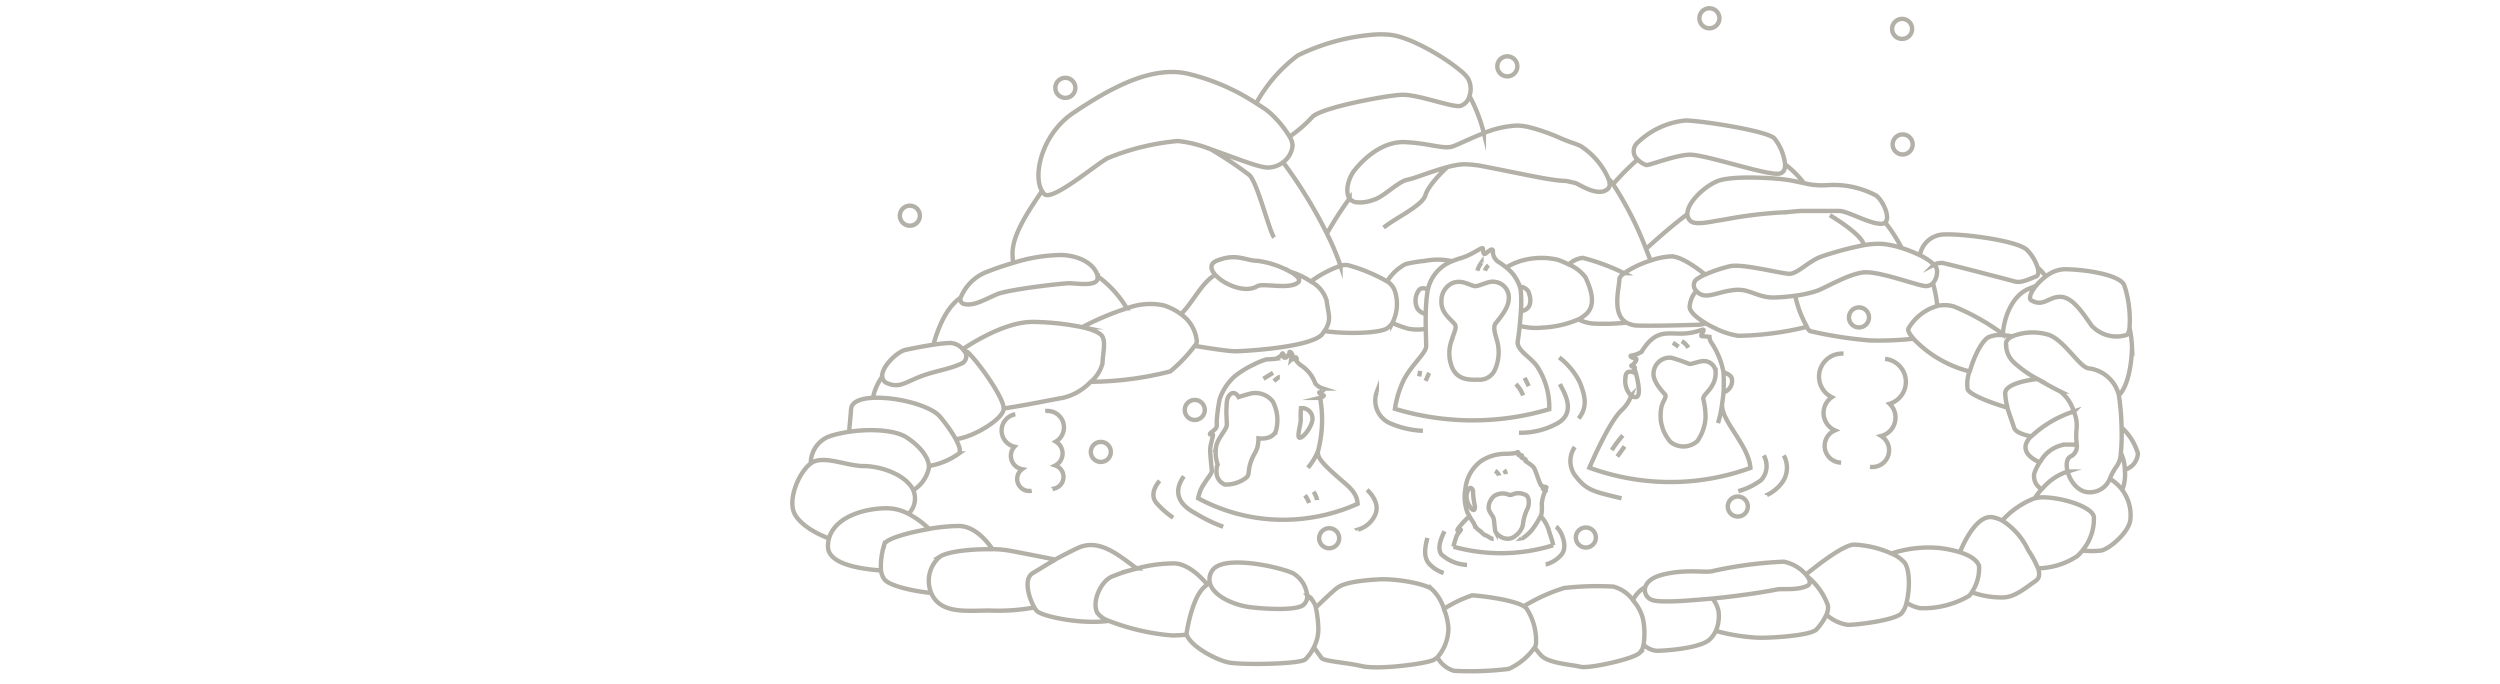<svg xmlns="http://www.w3.org/2000/svg" xmlns:xlink="http://www.w3.org/1999/xlink" width="285" height="78" viewBox="0 0 285 78"><defs><clipPath id="a"><rect width="285" height="78" transform="translate(13 9)" fill="none"/></clipPath></defs><g transform="translate(-13 -9)" clip-path="url(#a)"><g transform="translate(-460 -3747.077)"><path d="M588.748,3803.307a1.986,1.986,0,0,0-.42.123,1.882,1.882,0,0,0,.316,3.565,1.551,1.551,0,0,0,.877,2.571,1.373,1.373,0,0,0,1.1,2.451m2.371-.209a1.373,1.373,0,0,0,.31-2.669,1.539,1.539,0,0,0,.825-1.224,1.557,1.557,0,0,0-.764-1.494,1.879,1.879,0,0,0-.773-3.491,1.756,1.756,0,0,0-.435.009m91.007-6.546a2.474,2.474,0,0,0-.607.03,2.624,2.624,0,0,0-.727,4.939,2.169,2.169,0,0,0,.359,3.777,1.913,1.913,0,0,0,.7,3.678m3.286.482a1.914,1.914,0,0,0,1.282-3.519,2.168,2.168,0,0,0,.963-3.669,2.625,2.625,0,0,0,.077-4.991,2.655,2.655,0,0,0-.595-.129m-18.37,3.8a1.353,1.353,0,0,0,.9-1.55c-.077-.484-.951-.723-.951-.723m-10.52,2.678a.873.873,0,0,0,.5.153c.813,0,.04-2.69.04-2.69a1.647,1.647,0,0,0-.255-.123c-.353-.138-.951-.233-.951.675a2.426,2.426,0,0,0,.663,1.985Zm-37.673,2.693c.037.491-.491,2-.144,2.086s1.294-1.036,1.469-1.988a1.2,1.2,0,0,0-1.3-1.383,10.688,10.688,0,0,0-.027,1.285Zm23.383,6.231a.946.946,0,0,0-.206-.46m-.564.613a1.119,1.119,0,0,0-.46-.512m25.414-5.446a13.938,13.938,0,0,0,.475-2.251c0-.031.006-.046.006-.046.077-.491.123-.89.151-1.231a21.455,21.455,0,0,0-.006-2.269,8.967,8.967,0,0,0-1.375-3.369,1.238,1.238,0,0,1-.224-.669,7.9,7.9,0,0,0-.819-.073c-.3,0,.077-.375.15-.672s-.819.374-2.6.374-2.951-.383-4.476,2.074a3.075,3.075,0,0,1-1.175.432c-.221.031.126.316.475.316s-.19.728-.411.792c-.193.055.141.209.335.245M622.1,3809.4a6.872,6.872,0,0,0,1.147-1.893m-.1,5.572a2.53,2.53,0,0,0-.4-.939m-.509,1.276a3.392,3.392,0,0,0-.469-.874m13.13-14.183-.114.626m1.139-.4c-.114.227-.4.911-.4.911m-16.622-.445c-.156,0-.681.473-.681.473m-1.187-.267c.678-.42,1.1-.681,1.1-.681m5.36,2.859c.267-.065.521-.288.377-.288-.169,0-.607-.341-.439-.341s.743-.405.372-.438a1.889,1.889,0,0,1-.859-.571,4.157,4.157,0,0,0-1.685-2.108c-.184-.153-.57-.475-.463-.6s-.123-.368-.123-.261-.494.307-.478.23a5.492,5.492,0,0,0,.061-.632c0-.169-.276-.322-.261-.169s-.233.418-.294.51-.4.168-.353-.062-.172-.448-.187-.279-.525.464-.663.54a9.035,9.035,0,0,1-1.11.077,7.577,7.577,0,0,0-1.387.555,11.4,11.4,0,0,0-2.2,1.338,6.212,6.212,0,0,0-1.754,2.613,20,20,0,0,0-.316,2.188c-.071.457.043.773-.071,1.065s-.653.564-.721.721.3.046.338.113-.27,1.08-.313,1.574.181,2.3.181,2.568-.344.61-.77,1.285a4.485,4.485,0,0,0-.786,1.816,20.522,20.522,0,0,0,7.863,2.372,20.741,20.741,0,0,0,10.317-1.74c-.067-1.328-1.135-2.056-2.1-2.908-1.721-1.519-2.577-2.344-2.415-3.1a14.124,14.124,0,0,0,.24-6.068Zm35.464-.245a4.04,4.04,0,0,1-1.123,1.674c-1.515,1.467-3.641,6.532-3.641,6.532a27.012,27.012,0,0,0,10.933,1.58,26.743,26.743,0,0,0,7.421-1.555c-.205-2.688-3.46-5.433-3.221-7.363m-4.973-6.455-.638-.463m1.752.579a2.14,2.14,0,0,0-.752-.751m-7.344,13.155.837-1.154m-.208-1.254a13.8,13.8,0,0,0-1.258,1.675m-9.934-8.237.473.945m-.648,1.058a3.743,3.743,0,0,0-.825-1.295m-3.114-13.541a1.372,1.372,0,0,0-.408.614m-.408-.918a3.047,3.047,0,0,0-.457.918m4.964,4.629c1.221-.212,1.221-1.258.868-2.212a1.172,1.172,0,0,0-.976-.589m-10.5.331c-.257-.132-.816-.334-1.089.166a2.007,2.007,0,0,0-.086,2.028,1.509,1.509,0,0,0,.942.58m10.71,1.361a7.428,7.428,0,0,0,2.482.206c.1-.012.2-.015.279-.021a11.569,11.569,0,0,0,3.942-.936,2.963,2.963,0,0,0,.5-.3c.114-.083.221-.168.322-.257,1.393-1.219.35-3.3,0-4.176a4.464,4.464,0,0,0-1.939-1.512,10.023,10.023,0,0,0-1.3-.555,8.36,8.36,0,0,0-4.3.184c-.095.037-.246.092-.436.156a8.926,8.926,0,0,0-1.089.546m-9.173,7a5.675,5.675,0,0,1-1.985-.01,12.706,12.706,0,0,1-1.828-.659,2.225,2.225,0,0,1-.571.592c-.828.589-4.608.7-7.176.332-.064.094-.131.2-.208.3-1.114,1.555-8.9,2-10.017,2-.7,0-2.963-.35-4.562-.611a17.175,17.175,0,0,1-2.788,2.912,37.794,37.794,0,0,1-9.075,1.184,6.35,6.35,0,0,1-3.175,1.831c-1.353.227-4.332.859-6.743,1.209a.152.152,0,0,1,0,.037c0,1.123-3.418,3.249-5.458,3.46.417.764.568,1.335.384,1.62a8.219,8.219,0,0,1-3.452,1.445c.006.064.009.123.009.184a3.888,3.888,0,0,1-1.788,2.568,2.417,2.417,0,0,1-.546,2.7,10.223,10.223,0,0,1,2.353,1.711,21.261,21.261,0,0,1,3.35-.328c1.687,0,3.034,1.426,3.875,2.641a12.376,12.376,0,0,1,1.847.154c1.061.193,3.472.669,5.3,1.031.641-.353,1.433-.767,2.506-1.283,2.494-1.2,4.67.761,6.8,2.3a16.385,16.385,0,0,1,4.307-.577c1.491.071,2.9,1.415,3.733,2.406.05-.034.1-.068.145-.1s.1-.064.147-.092l0,0m27.617-36.664a7.543,7.543,0,0,0-3.1-.039,15.216,15.216,0,0,0-2.2.364,5.4,5.4,0,0,0-2.116,1.989m28.224,9.8a5.264,5.264,0,0,0-.108.568M638.693,3818.4a20.093,20.093,0,0,0,11.372-.163m-14.526-24.674c.012.905.046,1.644.046,1.97,0,.782-1.552,2.009-2.512,3.77a11.7,11.7,0,0,0-1.053,3.377,30.5,30.5,0,0,0,17.594.044,8.386,8.386,0,0,0-1.3-4.747c-.7-1.159-2.467-1.926-2.289-3.012.064-.384.147-1.012.221-1.731.052-.527.1-1.1.135-1.665a15.11,15.11,0,0,0,0-2.206,3.289,3.289,0,0,0-.117-.592,4.6,4.6,0,0,0-1.558-2.206,9.02,9.02,0,0,0-.914-.653,1.383,1.383,0,0,1-.6-1.264c-.058-.3-.42,0-.782.3s-.3-.3-.362-.543-1.206.724-2.47,1.086a8.666,8.666,0,0,0-1.027.362,4.477,4.477,0,0,0-2.777,3.246c-.021.095-.04.2-.055.3a19.417,19.417,0,0,0-.181,2.476c-.015.589-.012,1.165,0,1.69Zm5.381,18.425s-.23-.567-.525-.1a1.671,1.671,0,0,0-.1,1.405c.126.4.617,1.132.779.878s0-.546-.064-1.093a7.491,7.491,0,0,1-.086-1.086Zm9.145,6.249c-.067-.478-.331-1.1-.546-1.865a4.258,4.258,0,0,0-.886-1.46m-8.112.018a9.191,9.191,0,0,0-1.322,1.442c-.209.4.273.1.334.1s-.417.463-.521.819a11.311,11.311,0,0,0-.319,1.1m5.365-1.138a1.634,1.634,0,0,0,.89.242,1.368,1.368,0,0,0,.715-.264c.061-.042.123-.089.181-.138a2.161,2.161,0,0,0,.76-1.15,5.651,5.651,0,0,1,.482-1.782c.212-.295.4-1.491-.251-1.7a1.73,1.73,0,0,0-1.236-.083c-.212.1-.5.166-.59.1a1.775,1.775,0,0,0-1.678.146,1.806,1.806,0,0,0-.629,1.323c.022.482.421.816.547,1.172s.125,1.365.251,1.595a1.639,1.639,0,0,0,.558.534Zm2.421.181a.565.565,0,0,0,.16-.046,4.16,4.16,0,0,0,1.076-1,9.645,9.645,0,0,0,.918-1.482,1.319,1.319,0,0,0,.11-.3,6.84,6.84,0,0,0,.022-1.135,4.725,4.725,0,0,1,.316-1.257c.061-.111.251-.252.039-.274s-.23-.168-.23-.168.482-.083.4-.144-.313-.044-.546-.169-.65-1.783-.923-2.12-1.028-.712-.921-.755-.043-.209-.107-.209-.46-.168-.334-.168.042-.316-.043-.23-.418-.043-.313-.1-.043-.338-.126-.252-.359.166-1.344.187a5.074,5.074,0,0,0-2.749.8,4.482,4.482,0,0,0-1.825,3.148,5.129,5.129,0,0,0,.233,2.746c.08.153.157.294.23.426.3.522.537.85.586,1a1.521,1.521,0,0,0,.525.61c.147.061.463.5.736.565.255.061.494.359.835.4a.483.483,0,0,0,.067,0m-4.749-22.72a4.264,4.264,0,0,0,.083,3.329c.555,1.079,1.521,1.3,2.853,1.242a1.922,1.922,0,0,0,1.985-1.178,4.906,4.906,0,0,0,.144-3.522c-.2-.736-.371-1.3-.1-1.691s1.442-1.641,1.5-2.7a1.8,1.8,0,0,0-1.571-2.059c-.684-.15-1.69.488-2.23.488-.564,0-1.531-.859-2.709-.3a2.2,2.2,0,0,0-1.153,2c-.059,1.306.954,1.963,1.5,2.617.3.349-.062.969-.31,1.773Zm28.859,2.46c-.54-.082-1.479.372-1.819.313a17.9,17.9,0,0,0-2.031-.7,1.839,1.839,0,0,0-2.025,1.742c-.1.908.97,2.074,1.282,2.415s-.309.8-.42,1.653a5.106,5.106,0,0,0,0,1.559,4.687,4.687,0,0,0,1.062,2.221,2.359,2.359,0,0,0,3.08-.1,5.376,5.376,0,0,0,.92-2.587,8.528,8.528,0,0,0-.257-2.211c-.086-.54,1.444-1.231,1.411-3.019a1.323,1.323,0,0,0-1.2-1.286Zm-55.586,11.766a2.934,2.934,0,0,0-.107,1.045,1.525,1.525,0,0,0,.941,1.255,3.772,3.772,0,0,0,2.51-.837.954.954,0,0,0,.209-.54,5.094,5.094,0,0,1,.6-2.009,4.561,4.561,0,0,0,.38-.8,4.461,4.461,0,0,0,.138-1.077s1.537.239,1.988-.841a4.626,4.626,0,0,0-.347-3.346,2.508,2.508,0,0,0-2.583-.912c-.748.2-1.322.39-1.322.39s-.383-.734-.9-.35-.454,1.15-.488,1.743.071,1.4.034,1.847-1.009,1.463-1.184,2.3a4.121,4.121,0,0,0,.141,2.126Zm62.633,3.5a4.64,4.64,0,0,0,1.776-1.482,2.894,2.894,0,0,0,.148-3.034m-5.182,4.071a7.606,7.606,0,0,0,2.592-1.258,2.363,2.363,0,0,0,.3-2.813m-21.533-.96a2.8,2.8,0,0,0,.221,3.479c1.184,1.478,2,1.625,5.107,2.368m-4.887-9.1c1.037-1.335.743-2.519.151-4.071a8.018,8.018,0,0,0-2.369-2.887m-4.589,8.584a8.64,8.64,0,0,0,4.442-1.111c2.145-1.258.666-3.549.221-4.439m-20.867.89a2.829,2.829,0,0,0,1.625,3.626,10.336,10.336,0,0,0,3.627.813m.518,12.21c-.221.813-.518,2.07.147,2.886a3.82,3.82,0,0,0,1.7,1.111m11.642-.969a3.542,3.542,0,0,0,1.823-1.169c.745-.936-.1-2.8-.657-3.132m-12.707.515c-.328.653-.889,1.868-.374,2.617a4.568,4.568,0,0,0,2.942,1.215m-12.428-4.019a3.082,3.082,0,0,0,2.01-1.822c.512-1.448-.982-2.709-.982-2.709m-23.644-1.028s-1.4,1.448-.279,2.617a10.173,10.173,0,0,0,1.822,1.586m1.215-4.719c-.561.795-1.589,2.664,1.307,4.206a17.486,17.486,0,0,0,3.178,1.541m66.434,5.448c1.608-1.31,4.366-3.411,5.5-3.411a11.709,11.709,0,0,1,4.243,1.015h0a13.586,13.586,0,0,1,5.393-.635,13.757,13.757,0,0,1,2.415.485c.5-1.215,1.994-4.354,3.791-3.976a4.2,4.2,0,0,1,1.034.371,9.565,9.565,0,0,1,3.712-2.552h0a9.689,9.689,0,0,1,.786-1.037,1.663,1.663,0,0,1-.838-1.807,5.842,5.842,0,0,1,.614-1.243c-.648-.279-1.853-.957-1.58-2.034a2.287,2.287,0,0,1,.592-.926c-.914-.19-1.789-.5-1.942-1-.2-.657-.525-1.464-.755-2.279-1.988-.568-4.279-1.488-4.531-2.08a4.054,4.054,0,0,1,.218-2.044,13.314,13.314,0,0,1-6.4-3.733,35.755,35.755,0,0,1-4.954.2,46.258,46.258,0,0,1-6.838-1.07,1.311,1.311,0,0,1-.362-.479,34.859,34.859,0,0,1-7.8,1.021,8.892,8.892,0,0,1-2.552-.812c-.206-.1-.408-.194-.608-.3-.181-.095-.359-.193-.531-.295-.233.053-.481.1-.742.142,0,0-5.363.18-7.317.085a3.738,3.738,0,0,1-1.031-.325,23,23,0,0,1-3.454.12,4.361,4.361,0,0,1-1.988-.488m24.687-2.7a12.852,12.852,0,0,0,2.513-.561c1.024-.377,3.617-1.945,5.347-2.1s6.264,1.565,7.022,1.565a1.131,1.131,0,0,0,.822-.325,1.979,1.979,0,0,0,.476-1.457,1,1,0,0,0-.332-.648,5.9,5.9,0,0,0-1.61-1.08,14.769,14.769,0,0,0-2.105-.837,10.137,10.137,0,0,0-2.166-.46,9.13,9.13,0,0,0-2.1.138,36.572,36.572,0,0,0-4.767,1.267c-1.405.432-2.807,2-3.728,2s-5.4-1.188-6.8-.862a16.6,16.6,0,0,0-2.832.957,4.583,4.583,0,0,0-1.058.607.9.9,0,0,0,.061,1.249,1.438,1.438,0,0,0,.749.482c.865.214,2-.433,3.672-.595s2.592.917,4.485.865a23.156,23.156,0,0,0,2.35-.2ZM620.1,3787.06l-.009,0a10.51,10.51,0,0,0-3.771-1.252c-1.319,0-2.377-.923-4.62,0-.807.331-.718.97-.169,1.59.973,1.1,3.393,2.15,4.789,1.312.66-.4,3.562.4,4.617-.4.43-.323-.04-.8-.837-1.252Zm85.148,12.213c1.055.623,2.126,1.188,2.638,1.442a4.416,4.416,0,0,1,1.512,2.252,3.858,3.858,0,0,1,.335,1.97,8.132,8.132,0,0,0,.018,1.825,1.305,1.305,0,0,1-.678,1.344c-.475.211-.57.929-.371,1.705.3,1.166,1.267,2.464,2.614,2.384a2.454,2.454,0,0,0,2.209-1.54,6.3,6.3,0,0,1,.825-1.494,2.792,2.792,0,0,0,.423-1.424,21.854,21.854,0,0,0,.086-2.917,28.707,28.707,0,0,0-.307-3.688,4.047,4.047,0,0,0-3.368-3.055c-1.055,0-2.77-3.166-4.617-3.826a6.29,6.29,0,0,0-4.148.163h0c-.482.227-.776.534-.73.893a2.81,2.81,0,0,0,.923,2.11,13,13,0,0,0,2.639,1.856Zm-26.378,22.294a4.555,4.555,0,0,0-2.518-1.457,45.944,45.944,0,0,0-8.048,1.055c-.791.264-2.905-.263-5.675.4-1.328.316-1.929.908-2.077,1.479a1.207,1.207,0,0,0,.758,1.423c1.055.4,5.016,0,6.6-.132.095-.009.2-.015.3-.024,1.7-.16,5.037-.568,7.347-1.031.66-.132,2.243.132,3.43-.4.442-.2.39-.61.08-1.061-.059-.083-.126-.166-.2-.252Zm-56.865,2.338a3.288,3.288,0,0,0-1.6-2.476c-1.32-.659-8.05-2.242-9.238-.264a1.775,1.775,0,0,0-.245,1.353c.328,1.356,2.347,2.406,4.338,2.74.791.132,5.013.528,6.2-.132a1.194,1.194,0,0,0,.54-1.221Zm-39.265-28.043a2.008,2.008,0,0,0-1.384-.688,15.155,15.155,0,0,0-1.951.2c-1.178.178-2.479.436-3.2.595-.908.2-2.7,1.893-2.635,3.013a.906.906,0,0,0,.656.813c1.32.527,1.979-.132,3.694-.792s3.169-.791,4.62-1.451a.906.906,0,0,0,.359-1.491,2,2,0,0,0-.162-.2Zm15.376-8.293c-.138-.975-1.47-2.291-4.053-2.423a18.7,18.7,0,0,0-5.574.908,32.957,32.957,0,0,0-3.252,1.123,5.287,5.287,0,0,0-2.718,2.828.555.555,0,0,0,.478.746c1.12.208,2.31-.562,3.642-1.123s7.492-1.261,8.265-1.261,3.15.42,3.221-.558a1.085,1.085,0,0,0-.009-.24Zm28.73-8.875a1.131,1.131,0,0,0,.837.445,4.248,4.248,0,0,0,1.89-.279c1.117-.279,2.8-2.1,3.918-2.307s4.549-1.752,6.51-1.752a15.543,15.543,0,0,1,1.632.15c5.593,1.077,8.053,1.7,9.927,1.758l.046.01c.59.125.976.214,1.062.251.491.209,2.589,1.611,3.638.632.249-.233.243-.629.077-1.1v0a8.432,8.432,0,0,0-3.224-3.8c-.724-.313-1.141-.393-2.221-.856a21.835,21.835,0,0,0-3.6-1.267,6.47,6.47,0,0,0-1.457-.187,11.211,11.211,0,0,0-3.731.868c-1.567.6-2.96,1.316-3.546,1.509-1.052.35-2.592-.35-5.39-.488s-4.97,2.169-5.808,3.219c-.644.8-1.126,2.405-.558,3.193Zm49.751,1.58h0c.921-.092,1.629-.153,1.893-.153h4.129c1.05,0,3.427,1.469,4.829,1.469a.672.672,0,0,0,.457-.144c.644-.54-.239-2.476-1.018-3.074a10.311,10.311,0,0,0-5.458-1.193,8.625,8.625,0,0,1-2.807-.23c-.706-.145-1.411-.31-2.092-.4-1.608-.212-5.67-.423-7.418.067-1.461.411-3.783,2.442-3.749,3.863a1.067,1.067,0,0,0,.319.758c.561.558,2.172.141,3.5-.071.1-.015.221-.034.374-.055h.007a48.373,48.373,0,0,1,7.034-.841Zm39.167,13.189v-.006a12.594,12.594,0,0,0-.6-4.869c-.561-1.261-4.761-1.819-6.86-1.819a3.712,3.712,0,0,0-2.1.837,6.274,6.274,0,0,0-1.114,1.065c-.6.739-.871,1.457-.491,1.666,1.4.77,1.961-.488,3.359-.418s2.59,2.028,3.5,3.289a3.866,3.866,0,0,0,3.988,1.049c.163-.1.264-.389.319-.794Zm-22.282-7.213a1.783,1.783,0,0,1,1.037-.181c.982.209,7.418,1.89,8.188,2.1s1.749-.35,2.381-.559c.295-.1.344-.506.2-1.033a5.039,5.039,0,0,0-1.178-1.976c-1.119-1.191-8.467-2.031-9.936-1.752a2.832,2.832,0,0,0-2.3,2.319v0M676.5,3774.823a5.794,5.794,0,0,0-1.212-2.961c-.782-.877-8.489-2.049-10.148-2.049a9.166,9.166,0,0,0-5.464,2.537,1.257,1.257,0,0,0,.012,1.911,2.631,2.631,0,0,0,.963.626c.292.1,3.123-1.074,4.878-1.172s8.977,2.439,10.345,2.148c.476-.1.644-.513.626-1.04Zm-56.488-3.169a15.066,15.066,0,0,0,2.586-2.234c.975-1.071,8.292-2.439,10.148-2.534s5.756,1.463,6.731,1.267a1.549,1.549,0,0,0,1.037-1.123,2.471,2.471,0,0,0-.156-2,4.244,4.244,0,0,0-.872-.905c-1.754-1.485-5.559-3.755-7.912-4.071a10.74,10.74,0,0,0-2.316,0,23.918,23.918,0,0,0-8.317,2.347,17.16,17.16,0,0,0-4.736,5.451m3.807,3.8a11.534,11.534,0,0,0-1.908-2.4,6.7,6.7,0,0,0-.97-.807c-.215-.135-.531-.343-.929-.595a24.622,24.622,0,0,0-7.949-3.405c-4.292-.874-9.078,1.954-12.879,4.488-3.553,2.369-4.691,7.063-3.589,8.919a1.69,1.69,0,0,0,.27.352c.877.881,6.049-3.512,7.221-4.1a27.4,27.4,0,0,1,8-1.951,14.23,14.23,0,0,1,3.761.948c2.559.886,5.446,2.076,6.486,2.076a2.837,2.837,0,0,0,1.742-.607,2.635,2.635,0,0,0,1.086-1.93,2.244,2.244,0,0,0-.34-.987Zm65.5,12.357c-.061-.144-.129-.273-.193-.393-.709-1.236-3.712-3-3.712-3m-50.871,1.414c1.236-1.062,4.414-2.473,4.767-3.712s2.473-3.178,2.473-3.178m76.582,25.993c1.2-1.2,1.488-4.2,1.488-5.55a12.357,12.357,0,0,0-.276-2.119m-10.676-4.792c-.6.239-1.006.411-1.006.411-1.872.929-2.657,3.417-2.761,5.08a.845.845,0,0,0-.006.123m-83.071-11.13c-.562-.752-1.872-6.176-2.807-7.108a43.768,43.768,0,0,0-4.4-2.945m-9.587,18.118a12.03,12.03,0,0,0-3.331-3.651l0,0M582.524,3790c-1.583,1.062-2.541,3.3-3.114,5.366m126.8-7.765a5.359,5.359,0,0,0-.918-1.03m-45.6-12.315a30.763,30.763,0,0,0-2.8,2.816m21.745-.128a11.092,11.092,0,0,0-2.089-2.1.225.225,0,0,1-.04-.024m-11.13,5.66c-1.516,1.123-3.2,2.577-4.728,3.973m29.129-.123a17.728,17.728,0,0,0-1.859-2.887m-45.76-10.185a17.971,17.971,0,0,0-1.638-4.231m20.644,18.754c-.154-.417-.329-.865-.516-1.328a39.325,39.325,0,0,0-3.758-7.379,3.966,3.966,0,0,0-.5-.576m-29.537,2.193a39.333,39.333,0,0,0-2.586,4.019m1.549,3.669a28.956,28.956,0,0,0-1.549-3.669,52.667,52.667,0,0,0-5-8.142m-27.478,3.28c-1.688,2.463-3.363,5.04-3.363,7.1a10.7,10.7,0,0,0,.068,1.1m69.643,1.175a23.9,23.9,0,0,0-4.712-1.749,2.821,2.821,0,0,0-1.59.752m-29.825,37.673c.037.034.074.064.11.1a.778.778,0,0,0,.059.055c.052.046.1.092.144.138l.04.04c.018.018.033.037.052.056.058.064.11.125.159.184a1.168,1.168,0,0,1,.089.119.684.684,0,0,1,.065.089c.012.018.024.037.034.055a.665.665,0,0,1,.049.086.981.981,0,0,1,.052.1,3.692,3.692,0,0,1,.147.405c.844-.82,1.939-1.863,2.433-2.234.859-.644,2.9-.859,4.727-.966s5.047.429,6.013,1.073a5.16,5.16,0,0,1,1.424,2.292,14.543,14.543,0,0,1,3.2-1.54c.583,0,4.59.439,5.909,1.24a19.969,19.969,0,0,1,4.605-2.084,33.768,33.768,0,0,1,5.614-.156,4.1,4.1,0,0,1,2.221,1.537,3.4,3.4,0,0,1,1.267-1.4c.04-.018.089-.037.138-.055m-28.831-30.148a4.741,4.741,0,0,0,.3-3.583,2.037,2.037,0,0,0-.9-1.144,19.294,19.294,0,0,0-4.323-1.813,1.666,1.666,0,0,0-.991.03,12.931,12.931,0,0,0-3.381,1.792m44.95-.8,0,0c-1.276-1.006-2.856-2.062-3.859-2.062a8.294,8.294,0,0,0-2.362.476,11.455,11.455,0,0,0-3.022,1.445c-.332.255-.534.494-.534.687,0,.871-.871,3.829.7,4.875.031.021.062.04.095.058m7.989-3.623a3.088,3.088,0,0,0-.776,1.825c0,.565.819,1.28,1.877,1.9m26.362-2a16.09,16.09,0,0,0-.5-2.592m-15.7,1.426a12.013,12.013,0,0,0,1.341,3.553m-67.444-5.939c-1.552.889-2.479,3.031-3.917,4.5m16.36,1.924c.847-1.323.442-1.823.237-3.479a3.612,3.612,0,0,0-1.783-2.163,8.952,8.952,0,0,0-2.328-1.114m-10.913,8.452a1.038,1.038,0,0,0,.227-.482,4.23,4.23,0,0,0-1.8-3.138,6.783,6.783,0,0,0-1.97-1.006,7.49,7.49,0,0,0-4.2.334,31.167,31.167,0,0,0-5.092,2.154m.969,6.234a4.139,4.139,0,0,0,1.347-2.126c0-.942.377-2.261,0-3.016-.2-.393-.951-.782-2.316-1.092a29.99,29.99,0,0,0-5.409-.6c-2.641-.1-5.826,1.547-8.2,3.09m118.774-1.562c-.064-.046-.129-.089-.2-.135a25.85,25.85,0,0,0-5.562-3.142,3.648,3.648,0,0,0-1.918-.073,5.575,5.575,0,0,0-3.3,2.58c-.1.212.126.638.589,1.157m11.287-.27c-.31-.055-.61-.092-.9-.117l-.2-.012a3.2,3.2,0,0,0-1.681.242c-.81.488-1.672,2.347-2.1,3.89m-123.956.562a6.14,6.14,0,0,0-1.083,2.442m14.916,1.227c-.052-1.307-2.731-5.056-3.985-6.311a1.229,1.229,0,0,0-.519-.279m-.951,10.087a17.485,17.485,0,0,0-1.795-2.552c-1.07-1.31-5.018-2.3-7.666-2.172-1.4.067-2.43.45-2.491,1.264-.086,1.123-.172,2-.239,2.607m9.123,3.918c-.092-1.043-.988-2.233-2.531-3.261-1.264-.844-4.052-1.037-6.592-.657a14.1,14.1,0,0,0-2.114.476,3.267,3.267,0,0,0-2.243,3.135m11.7,3.059-.018-.037c-.908-1.816-3.811-2.724-5.624-2.724s-4.172-1.086-5.623-.543a1.918,1.918,0,0,0-.436.245c-1.316.967-2.577,3.924-1.923,5.562.491,1.224,2.31,2.369,4,2.982m9.081-2.788a5.426,5.426,0,0,0-2.457-.651c-2.719,0-5.964,1.043-6.624,3.439a3.475,3.475,0,0,0-.119.908c0,1.921,3.285,2.543,6.04,2.743m5.513-4.728c-2.513.418-5.007,1.16-5.126,1.749a8.6,8.6,0,0,0-.387,2.979,2.308,2.308,0,0,0,.387,1c.487.684,2.9,1.313,5.35,1.571m7-4.983c-2.145-.052-4.989.2-5.983.823a3.6,3.6,0,0,0-1.018,4.16,2.923,2.923,0,0,0,.518.834c1.332,1.5,3.832,1.166,6.164,1.166a22.97,22.97,0,0,0,5.077-.35m2.393-5.448c-1.1.607-1.743,1.043-2.559,1.518-1.132.66-.454,2.875.166,3.93a2.532,2.532,0,0,0,.264.383c.509.6,4.979,1.593,8.219,1.142m3.218-5.958a19.086,19.086,0,0,0-2.918.936c-1.187.54-2.267,2.8-1.617,4.1a2.74,2.74,0,0,0,1.317.924,25.8,25.8,0,0,0,7.2,1.663c.469,0,1.064-.028,1.69-.089m96.987-29.142h-.006c-1.614.163-3.679.687-3.679,1.608a6.3,6.3,0,0,0,.273,1.66m7.553.426a12.787,12.787,0,0,0-4.856,2.85m10.664,3.788a2.031,2.031,0,0,0,1.491-1.843,6.386,6.386,0,0,0-1.835-2.942m-5.108,1.942c-.568-.015-1.064-.019-1.414-.019a3.885,3.885,0,0,0-2.81,2.034m9.381,3.139a5.014,5.014,0,0,0,.295-2.311,4.68,4.68,0,0,0-.43-1.868l0,0m-6.065,2.077h0a6.227,6.227,0,0,0-2.951,2.016m4.605,7a10.194,10.194,0,0,0,2.113,0c.961-.159,3.2-2.076,3.36-3.518a4.837,4.837,0,0,0-2.3-4.648m-8.222,10.185a8.341,8.341,0,0,0,4.451-1.38,5.162,5.162,0,0,0,.6-.635,5.654,5.654,0,0,0,1.313-3.841c-.157-1.117-3.516-2.237-5.915-2.237a2.946,2.946,0,0,0-.789.117m-7.209,10.707a10.057,10.057,0,0,0,3.513.592c1.4,0,2.687-1.169,3.739-1.869.491-.328.5-.859.295-1.454a12.125,12.125,0,0,0-1.114-2.052,8.066,8.066,0,0,0-2.939-3.372m-10.94,9.336a4.26,4.26,0,0,0,1.543.635,10.388,10.388,0,0,0,5.581-1.4,2.351,2.351,0,0,0,.322-.416,4.947,4.947,0,0,0,.819-3.007c-.175-.521-.767-1.1-2.15-1.543m-15.217,7.133v0a4.654,4.654,0,0,0,2.4,1.132c1.141,0,5.2-.509,6.087-1.271a2.6,2.6,0,0,0,.613-1.266c.387-1.491.4-3.746-.233-4.568a4.05,4.05,0,0,0-1.46-1.013M668.6,3828a22.346,22.346,0,0,0,4.623.764c1.028.086,6.179-.171,6.866-.944a6.527,6.527,0,0,0,1.12-1.663m0,0a1.889,1.889,0,0,0,.169-1.08,7.459,7.459,0,0,0-2.307-3.255m-18.7,7.752a2.468,2.468,0,0,0,1.464.693c.972,0,5.04-.266,6.105-1.325a3.334,3.334,0,0,0,.662-.939,4.2,4.2,0,0,0,.31-2.248,3.2,3.2,0,0,0-.7-1.445m-20.251,5.553a5.568,5.568,0,0,0,.773.978c.859.859,3.51,1.016,4.445,1.249s5.933-.856,6.713-1.562a1.748,1.748,0,0,0,.475-.954,8.383,8.383,0,0,0-.086-3.025,5.1,5.1,0,0,0-1.135-2.052M636.871,3831a3.083,3.083,0,0,0,1.892,1.552,36.088,36.088,0,0,0,6.231-.218,7.274,7.274,0,0,0,2.973-2.475,1.126,1.126,0,0,0,.141-.424,6.755,6.755,0,0,0-1.074-3.976,1.1,1.1,0,0,0-.322-.263m-23.92,4.644c.368.608.73,1.025.822,1.206.218.432,2.795.537,4.621.966s6.875-.211,8.056-.644a1.638,1.638,0,0,0,.58-.368,5.081,5.081,0,0,0,1.248-3.286,7.158,7.158,0,0,0-.512-2.218m-14.6-.165a13.362,13.362,0,0,1,.282,2.383,4.4,4.4,0,0,1-.5,2.126,4.557,4.557,0,0,1-1,1.42c-.644.541-7.412.645-8.808.323-1.38-.316-4.23-1.789-4.709-3.169a.234.234,0,0,1-.018-.052s.537-3.869,1.932-5.265a3.717,3.717,0,0,1,.454-.386" fill="none" stroke="#b3b0a7" stroke-miterlimit="10" stroke-width="0.5"/><path d="M683.472,3740.954a1.141,1.141,0,1,1-1.14-1.14,1.14,1.14,0,0,1,1.14,1.14Zm7.572,31.591a1.141,1.141,0,1,1-1.141-1.141,1.141,1.141,0,0,1,1.141,1.141Zm-22.031-14.385a1.141,1.141,0,1,1-1.14-1.14,1.141,1.141,0,0,1,1.14,1.14Zm-43.346,59.276a1.141,1.141,0,1,1-1.14-1.141,1.139,1.139,0,0,1,1.14,1.141Zm65.314-58.065a1.141,1.141,0,1,1-1.141-1.14,1.141,1.141,0,0,1,1.141,1.14Zm-103.969-13.718a1.141,1.141,0,1,1-1.14-1.141,1.14,1.14,0,0,1,1.14,1.141Zm67.917,71.7a1.141,1.141,0,1,1-1.141-1.14,1.141,1.141,0,0,1,1.141,1.14Zm-8.953-53.712a1.141,1.141,0,1,1-1.141-1.141,1.141,1.141,0,0,1,1.141,1.141Zm-29.433-8.964a1.141,1.141,0,1,1-1.14-1.141,1.141,1.141,0,0,1,1.14,1.141Zm13.728-14.306a1.141,1.141,0,1,1-1.141-1.141,1.141,1.141,0,0,1,1.141,1.141Zm-34.681,25.722a1.141,1.141,0,1,1-1.14-1.141,1.14,1.14,0,0,1,1.14,1.141Zm-17.723,14.572a1.141,1.141,0,1,1-1.141-1.14,1.141,1.141,0,0,1,1.141,1.14Zm32.478,22.147a1.141,1.141,0,1,1-1.141-1.141,1.141,1.141,0,0,1,1.141,1.141Zm-10.709,4.784a1.141,1.141,0,1,1-1.14-1.141,1.14,1.14,0,0,1,1.14,1.141Zm86.429-15.333a1.141,1.141,0,1,1-1.141-1.141,1.141,1.141,0,0,1,1.141,1.141Zm-13.815,21.558a1.141,1.141,0,1,1-1.141-1.141,1.141,1.141,0,0,1,1.141,1.141Z" fill="none" stroke="#b3b0a7" stroke-linecap="round" stroke-linejoin="round" stroke-width="0.5"/></g></g></svg>